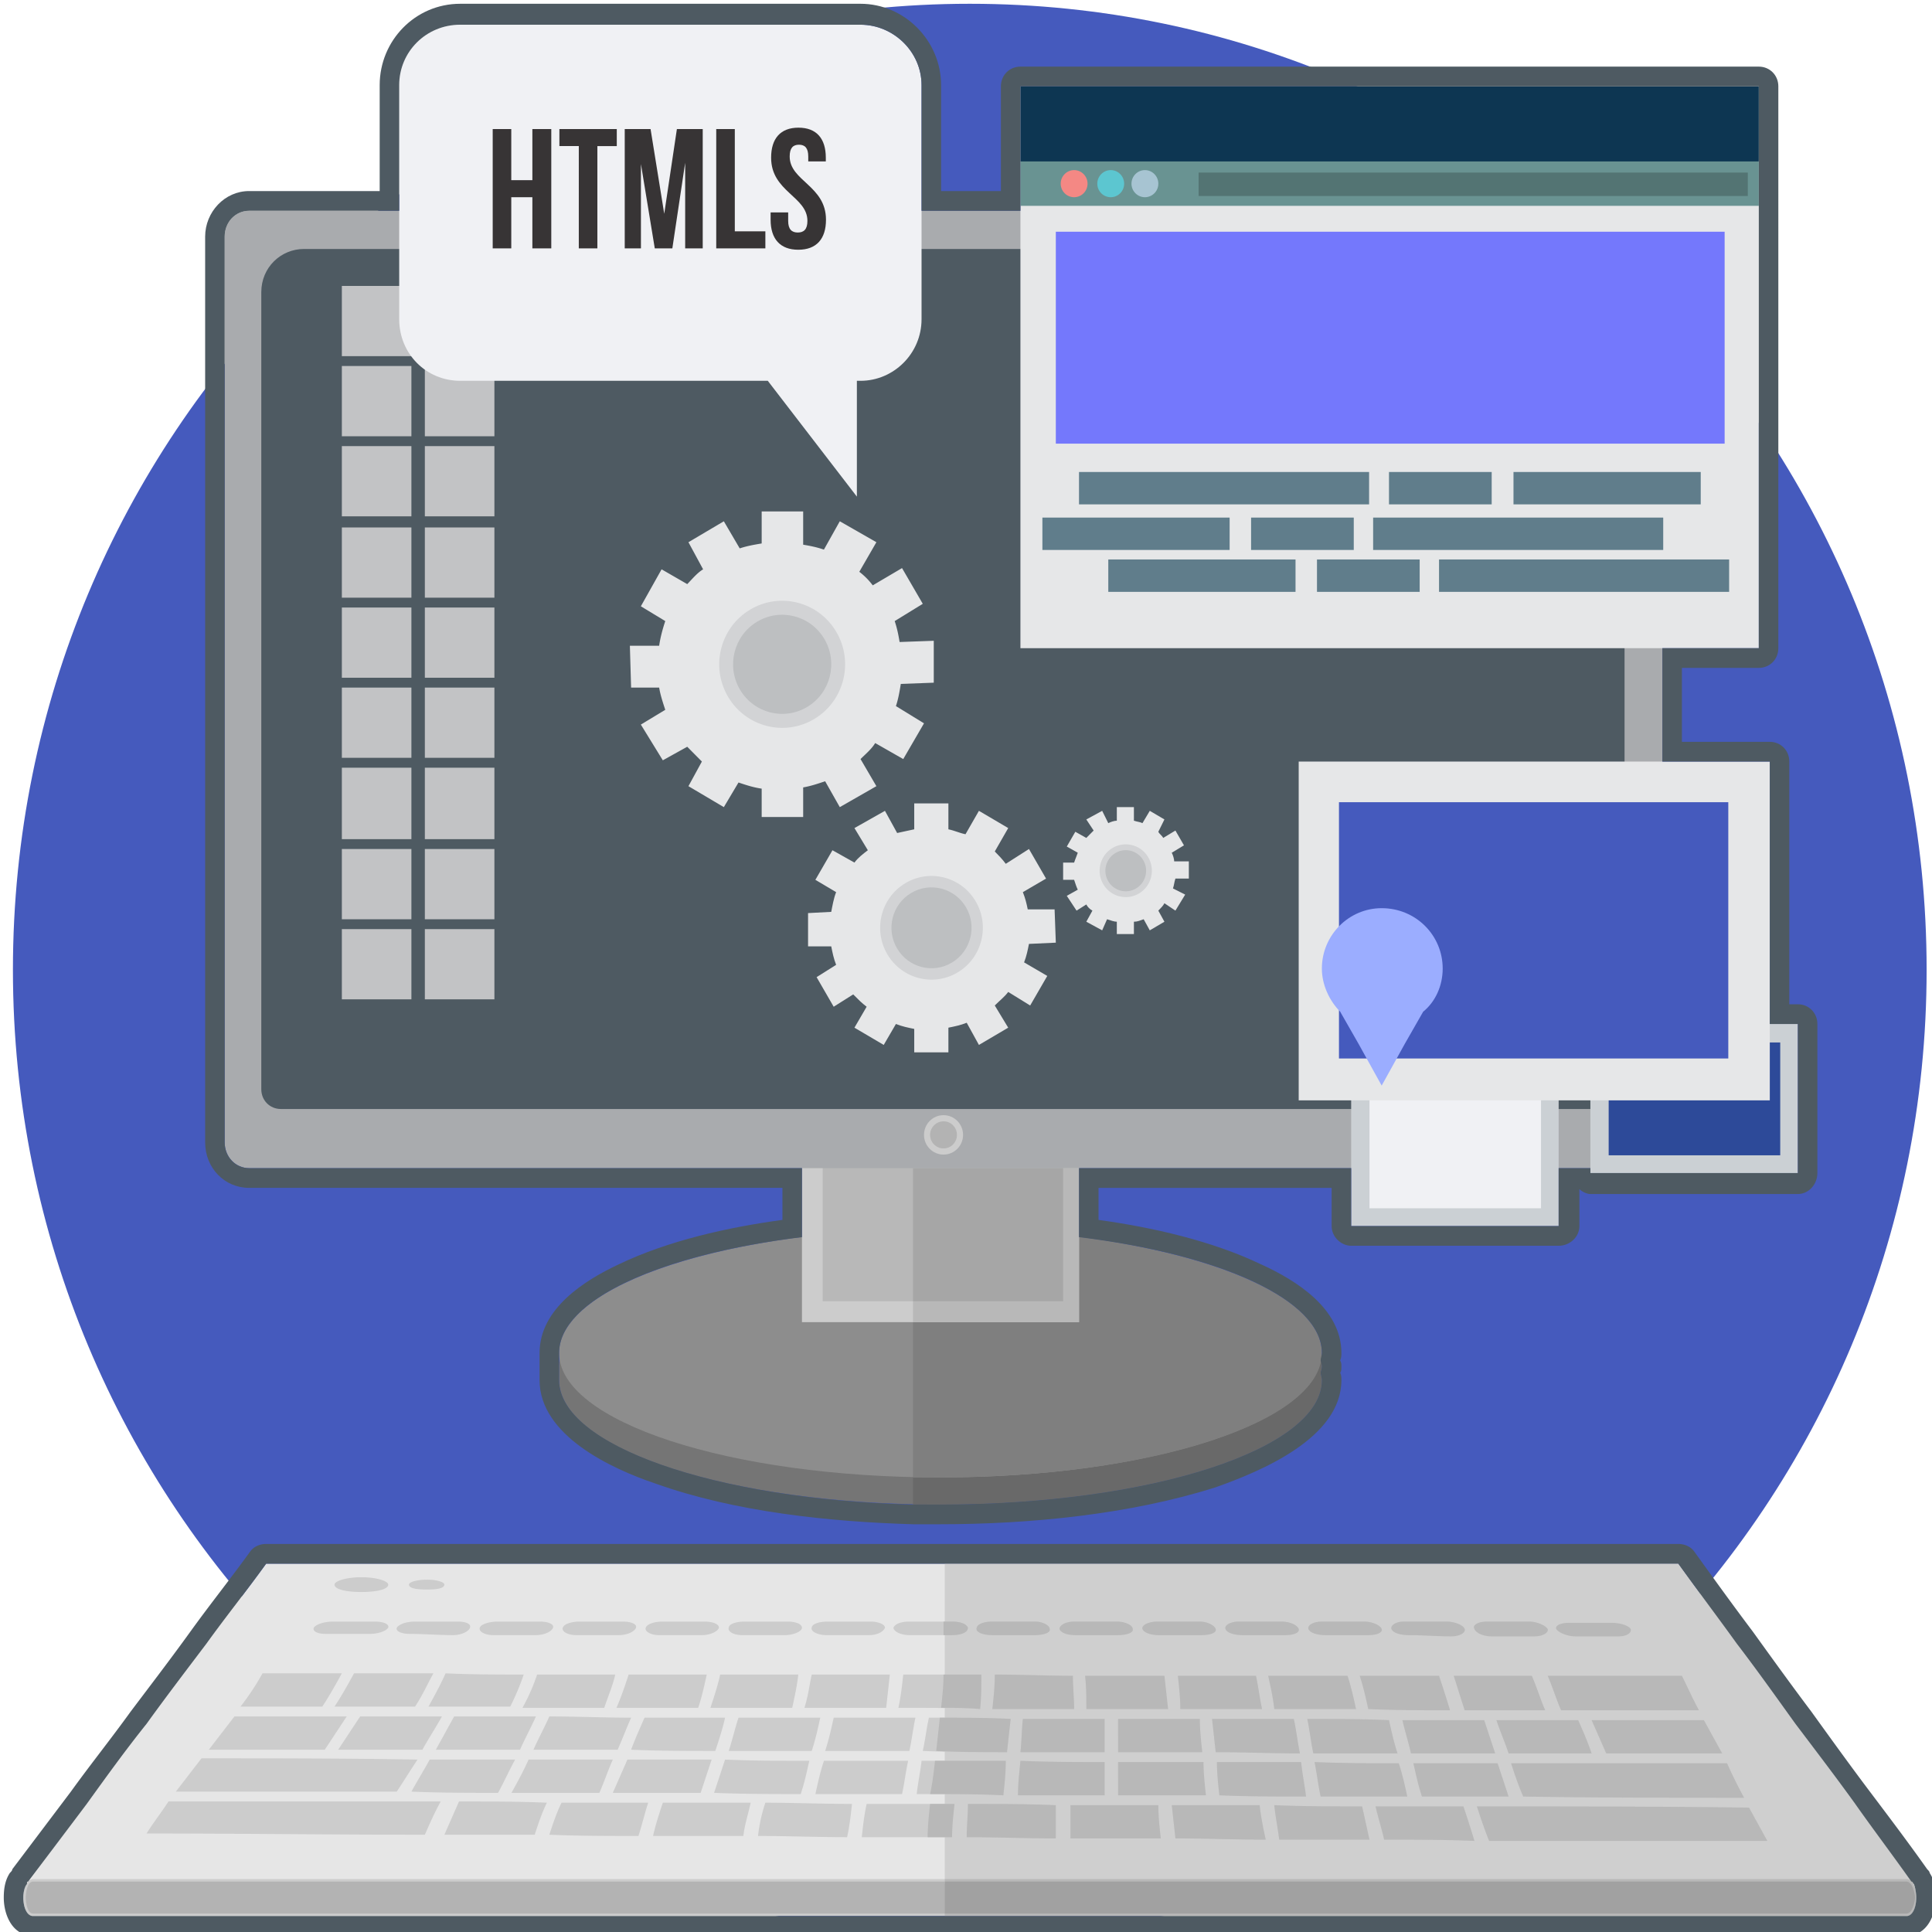 <svg width="512" height="512" xmlns="http://www.w3.org/2000/svg"><path fill="none" d="M-1-1h514v514H-1z"/><path fill="#455abd" d="M257 1c140.016 0 253.574 114.645 253.574 256S397.016 513 257 513C116.984 513 3.426 398.355 3.426 257S116.984 1 257 1z"/><path fill="#757575" d="M349.989 363.774c0 .651.32 1.307.32 1.958 0 18.287-45.282 32.981-101.237 32.981-55.626 0-100.907-14.694-100.907-32.981v-3.592c0-18.282 45.281-32.978 100.907-32.978 55.955 0 101.237 14.695 101.237 32.978.001.656-.32 1.307-.32 1.634z"/><path fill="#696969" d="M349.989 363.774c0 .651.32 1.307.32 1.958 0 18.287-45.282 32.981-101.237 32.981h-7.115v-69.551h7.115c55.955 0 101.237 14.695 101.237 32.978.001.656-.32 1.307-.32 1.634z"/><path fill="#757575" d="M241.958 329.163h7.115c54.015 0 98.003 13.712 100.917 31.348-2.913 17.304-46.901 31.02-100.917 31.02h-7.115v-62.368z"/><path fill="#8D8D8D" d="M249.073 325.572c55.736 0 100.917 14.766 100.917 32.977 0 18.216-45.181 32.981-100.917 32.981-55.73 0-100.907-14.766-100.907-32.981 0-18.211 45.176-32.977 100.907-32.977z"/><path fill="#7F7F7F" d="M249.073 325.572c55.955 0 101.237 14.694 101.237 32.977 0 18.287-45.282 32.981-101.237 32.981h-7.115v-65.958h7.115z"/><path fill="#CCC" d="M212.526 262.227h73.423v88.16h-73.423z"/><path fill="#B8B8B8" d="M285.949 309.57v40.817h-43.991V309.57z"/><path fill="#B8B8B8" d="M218.022 267.776h63.72v77.061h-63.72z"/><path fill="#A6A6A6" d="M281.742 309.57v35.267h-39.784V309.57z"/><path fill="#A9ABAE" d="M66.009 55.86h367.746c3.56 0 6.797 2.936 6.797 6.856v239.998c0 3.92-3.237 6.856-6.797 6.856H66.009c-3.553 0-6.466-2.937-6.466-6.856V62.716c-.001-3.92 2.913-6.856 6.466-6.856z"/><path fill="#4E5A62" d="M80.565 65.98h344.781c2.913 0 5.177 2.285 5.177 5.222v217.474c0 2.936-2.264 5.221-5.177 5.221H74.423c-2.914 0-5.177-2.285-5.177-5.221V77.411c.001-6.533 5.177-11.431 11.319-11.431z"/><path fill="#CCC" d="M250.047 295.53c2.855 0 5.176 2.339 5.176 5.227 0 2.883-2.321 5.222-5.176 5.222-2.86 0-5.177-2.339-5.177-5.222 0-2.888 2.317-5.227 5.177-5.227z"/><path fill="#B3B3B3" d="M250.047 297.16c1.966 0 3.553 1.612 3.553 3.597 0 1.979-1.587 3.587-3.553 3.587-1.965 0-3.563-1.607-3.563-3.587 0-1.985 1.598-3.597 3.563-3.597z"/><path fill="#C2C3C5" d="M90.593 75.776h18.434v18.615H90.593V75.776zm21.996 170.45h18.434v18.609h-18.434v-18.609zm-21.996 0h18.434v18.609H90.593v-18.609zm21.996-21.228h18.434v18.614h-18.434v-18.614zm-21.996 0h18.434v18.614H90.593v-18.614zm21.996-21.551h18.434v18.942h-18.434v-18.942zm-21.996 0h18.434v18.942H90.593v-18.942zm21.996-21.223h18.434v18.61h-18.434v-18.61zm-21.996 0h18.434v18.61H90.593v-18.61zM112.589 161h18.434v18.61h-18.434V161zm-21.996 0h18.434v18.61H90.593V161zm21.996-21.223h18.434v18.61h-18.434v-18.61zm-21.996 0h18.434v18.61H90.593v-18.61zm21.996-21.55h18.434v18.61h-18.434v-18.61zm-21.996 0h18.434v18.61H90.593v-18.61zM112.589 97h18.434v18.615h-18.434V97zm-21.996 0h18.434v18.615H90.593V97zm21.996-21.224h18.434v18.615h-18.434V75.776z"/><path fill="#CBD0D4" d="M358.074 285.407h54.984v39.509h-54.984z"/><path fill="#f0f1f4" d="M362.926 290.306h45.457v29.902h-45.457z"/><path fill="#CBD0D4" d="M421.469 271.367h54.979v39.509h-54.979z"/><path fill="#2d4a99" d="M426.315 276.266h45.462v29.903h-45.462z"/><path fill="#E6E7E8" d="M344.167 201.817h124.847v89.794H344.167z"/><path fill="#455abd" d="M354.841 212.592h103.175v67.916H354.841z"/><path fill="#f0f1f4" d="M228.051 6.549H121.968c-9.059 0-16.174 7.184-16.174 16.001v62.043c0 9.141 7.115 16.325 16.174 16.325h81.503l23.61 30.692v-30.691h.97c8.734 0 16.169-7.184 16.169-16.325V22.551c.001-8.818-7.435-16.002-16.169-16.002z"/><path fill="#373435" d="M135.493 65.823h-4.921V34.196h4.92V47.75h5.593V34.196h5.01v31.627h-5.01V52.269h-5.592v13.554zm12.752-31.627h15.21v4.518h-5.144v27.109h-4.921V38.714h-5.145v-4.518zm27.785 22.455l3.355-22.455h6.845v31.627h-4.653V43.142l-3.4 22.681h-4.653l-3.67-22.365v22.365h-4.294V34.196h6.845l3.625 22.455zm13.782-22.455h4.92v27.109h8.099v4.518h-13.02V34.196zm21.788-.362c4.788 0 7.249 2.892 7.249 7.952v.994h-4.653v-1.31c0-2.259-.895-3.118-2.461-3.118s-2.46.858-2.46 3.118c0 6.506 9.619 7.726 9.619 16.762 0 5.06-2.505 7.952-7.337 7.952s-7.337-2.892-7.337-7.952v-1.943h4.653v2.259c0 2.259.984 3.073 2.55 3.073s2.55-.813 2.55-3.073c0-6.506-9.62-7.726-9.62-16.762 0-5.06 2.462-7.952 7.248-7.952z"/><path fill="#E6E7E8" d="M271.068 236.428c.646 1.634.97 2.94 1.295 4.571h7.116l.324 8.817-7.116.328c-.324 1.63-.649 3.265-1.294 4.898l6.146 3.591-4.532 7.835-5.821-3.592c-.969 1.307-2.265 2.285-3.558 3.592l3.558 5.877-7.761 4.571-3.237-5.877c-1.614.654-3.233.979-4.852 1.306v6.532h-9.054v-6.204c-1.614-.328-3.233-.655-4.852-1.307l-3.233 5.55-7.76-4.571 3.233-5.55c-1.294-.979-2.264-1.961-3.558-3.268l-5.176 3.268-4.528-7.839 5.177-3.264c-.649-1.635-.974-3.265-1.298-4.898h-6.142v-8.817l6.142-.323c.324-1.634.649-3.592 1.298-5.226l-5.501-3.264 4.527-7.839 5.826 3.268c.969-1.311 2.263-2.285 3.553-3.268l-3.553-5.877 8.084-4.57 3.233 5.877c1.614-.328 2.914-.656 4.528-.979v-6.86h9.054v6.86c1.619.323 2.913.979 4.532 1.306l3.558-6.205 7.761 4.57-3.558 6.205c.97.979 1.943 1.958 2.913 3.269l6.146-3.924 4.527 7.839-6.147 3.592z"/><path fill="#D2D3D5" d="M258.544 238.833c3.852 6.518 1.742 14.952-4.712 18.844-6.453 3.889-14.81 1.759-18.661-4.757-3.856-6.514-1.746-14.952 4.708-18.84 6.456-3.892 14.809-1.762 18.665 4.753z"/><path fill="#BDBFC1" d="M255.969 240.384c3.006 5.084 1.36 11.661-3.671 14.694-5.032 3.033-11.552 1.373-14.552-3.707-3.009-5.08-1.364-11.661 3.668-14.69 5.036-3.038 11.55-1.378 14.555 3.703z"/><path fill="#E6E7E8" d="M310.529 225.98c.323.651.644 1.63.644 2.285h3.883v4.571h-3.558c-.325.979-.325 1.63-.646 2.613l3.234 1.63-2.589 4.247-2.912-1.958c-.32.651-.97 1.307-1.615 1.958l1.615 2.94-3.879 2.286-1.619-2.941c-.969.328-1.618.655-2.587.655v3.265h-4.528v-3.265c-.645 0-1.618-.327-2.588-.655l-1.295 2.941-4.202-2.286 1.615-2.94c-.646-.327-1.29-.979-1.615-1.634l-2.588 1.634-2.588-3.919 2.913-1.63c-.325-.655-.65-1.634-.97-2.613h-2.913v-4.571h2.913c.319-.983.645-1.634.97-2.613l-2.913-1.634 2.263-3.919 2.913 1.634c.646-.651 1.295-1.306 1.939-1.962l-1.939-2.936 4.202-2.286 1.619 3.264c.646-.328 1.619-.651 2.264-.651v-3.592h4.528v3.592c.969.324 1.618.324 2.264.651l1.942-3.264 3.879 2.286-1.615 3.264c.325.655.97.983 1.295 1.634l3.232-1.962 2.264 3.924-3.232 1.957z"/><path fill="#D2D3D5" d="M304.277 227.167c1.961 3.317.891 7.608-2.396 9.588-3.281 1.979-7.532.895-9.493-2.418-1.961-3.317-.886-7.604 2.396-9.589a6.89 6.89 0 0 1 9.493 2.419z"/><path fill="#BDBFC1" d="M302.971 227.96c1.53 2.582.692 5.931-1.869 7.472-2.558 1.545-5.873.7-7.404-1.886-1.528-2.583-.689-5.926 1.868-7.472 2.561-1.546 5.877-.7 7.405 1.886z"/><path fill="#E6E7E8" d="M237.105 164.592c.649 1.962.974 3.592 1.299 5.549l9.054-.328v11.107l-8.734.324c-.32 1.962-.645 3.919-1.294 5.876l7.44 4.571-5.501 9.469-7.436-4.243c-.969 1.63-2.587 2.941-3.882 4.243l4.202 7.184-9.699 5.554-3.882-6.856c-1.939.651-3.879 1.302-5.822 1.63v7.839h-10.997V209c-2.264-.328-4.203-.979-6.142-1.63l-3.887 6.528-9.38-5.554 3.563-6.528c-1.298-1.307-2.588-2.613-3.882-3.92l-6.471 3.592-5.821-9.468 6.47-3.916c-.649-1.962-1.293-3.924-1.618-5.881h-7.436l-.325-11.099h7.761c.325-2.285.969-4.571 1.618-6.533l-6.47-3.919 5.496-9.796 6.796 3.919c1.293-1.307 2.583-2.936 4.206-3.919l-3.887-7.184 9.38-5.549 4.207 7.184c1.943-.651 3.882-.979 5.821-1.307v-8.49h10.997v8.818c1.943.328 3.558.65 5.497 1.302l4.207-7.507 9.699 5.549-4.527 7.839a18.623 18.623 0 0 1 3.563 3.592l7.76-4.575 5.497 9.469-7.44 4.575z"/><path fill="#D2D3D5" d="M221.607 167.418c4.725 7.985 2.136 18.322-5.769 23.092-7.914 4.77-18.154 2.157-22.878-5.828-4.725-7.985-2.136-18.322 5.774-23.092 7.909-4.77 18.148-2.157 22.873 5.828z"/><path fill="#BDBFC1" d="M218.453 169.318c3.686 6.227 1.667 14.288-4.501 18.008-6.168 3.72-14.151 1.683-17.837-4.544s-1.667-14.288 4.501-18.008c6.168-3.72 14.156-1.683 17.837 4.544z"/><path fill="#E6E7E8" d="M270.424 22.878H466.1v148.897H270.424z"/><path fill="#0D3652" d="M270.424 22.878H466.1v19.917H270.424z"/><path fill="#699392" d="M270.424 54.549H466.1V42.795H270.424z"/><path fill="#607D8B" d="M285.949 125.083h76.875v8.579h-76.875zm82.149 0h27.216v8.579h-27.216zm32.993 0h49.62v8.579h-49.62zm-37.195 12.082h76.875v8.579h-76.875zm-32.345 0h27.211v8.579h-27.211zm-55.306 0h49.62v8.579h-49.62zm105.114 11.098h76.879v8.583h-76.879zm-32.344 0h27.216v8.583h-27.216zm-55.306 0h49.62v8.583h-49.62z"/><path fill="#F48884" d="M284.655 45.08c1.96 0 3.558 1.612 3.558 3.597s-1.598 3.587-3.558 3.587c-1.966 0-3.558-1.603-3.558-3.587s1.592-3.597 3.558-3.597z"/><path fill="#5CC6D0" d="M294.354 45.08c1.966 0 3.558 1.612 3.558 3.597s-1.592 3.587-3.558 3.587c-1.961 0-3.558-1.603-3.558-3.587s1.598-3.597 3.558-3.597z"/><path fill="#A7C4D2" d="M303.413 45.08c1.965 0 3.558 1.612 3.558 3.597s-1.593 3.587-3.558 3.587-3.558-1.603-3.558-3.587 1.593-3.597 3.558-3.597z"/><path fill="#537473" d="M317.645 51.941h145.543v-6.205H317.645z"/><path fill="#7478fc" d="M279.804 61.409h177.242v56.163H279.804z"/><path fill="#4E5A62" d="M476.448 266.141h-2.264v-64.324c0-2.941-2.264-5.226-5.171-5.226h-23.291v-19.593H466.1c2.914 0 5.178-2.286 5.178-5.222V22.878c0-2.936-2.264-5.222-5.178-5.222H270.424c-2.913 0-5.176 2.286-5.176 5.222v27.755h-15.85V22.551C249.398 10.797 239.694 1 228.051 1H121.968c-11.967 0-21.347 9.797-21.347 21.551v28.083H66.009c-6.466 0-11.643 5.549-11.643 12.083v239.998c0 6.856 5.176 12.082 11.643 12.082h141.345v8.49c-14.556 1.958-30.406 5.55-43.342 11.755-9.055 4.242-21.021 11.754-21.021 23.508v7.184c0 14.694 19.082 23.513 30.725 27.428 21.022 7.512 45.931 10.124 68.243 10.78h7.115c23.935 0 50.458-2.614 73.099-9.798 11.967-4.246 33.313-13.06 33.313-28.41 0-.651 0-1.307-.324-1.958.324-.327.324-.979.324-1.634 0-.65 0-.979-.324-1.63.324-.655.324-1.307.324-1.962 0-11.754-11.967-19.266-21.346-23.508-12.937-6.205-28.787-9.797-43.018-11.755v-8.49h61.775v10.12c0 2.941 2.588 5.226 5.178 5.226h54.984c2.909 0 5.496-2.284 5.496-5.226v-9.792c.646.651 1.938 1.302 2.914 1.302h54.979c2.914 0 5.177-2.608 5.177-5.55v-39.509c0-2.942-2.263-5.227-5.177-5.227zm0 44.735h-54.979v-1.306h-8.41v15.346h-54.984V309.57H285.95v18.287c37.517 4.57 64.36 16.651 64.36 30.691 0 .655-.32 1.307-.32 1.962 0 .323.32.979.32 1.63 0 .655-.32 1.307-.32 1.634 0 .651.32 1.307.32 1.958 0 18.287-45.282 32.981-101.237 32.981h-7.115c-52.397-1.306-93.792-15.673-93.792-32.981v-7.184c0-14.04 26.844-26.121 64.36-30.691V309.57H66.009c-3.553 0-6.466-2.937-6.466-6.856V62.716c0-3.92 2.914-6.856 6.466-6.856h39.785V22.55c0-8.818 7.115-16.001 16.174-16.001h106.083c8.734 0 16.169 7.184 16.169 16.001v33.31h26.203V22.878H466.1v148.898h-25.548v30.041h28.462v69.55h7.435v39.509h-.001z"/><path fill="#E6E6E6" d="M70.537 414.388h374.217c5.177 7.184 10.348 14.039 15.525 21.223 5.497 7.184 10.349 14.04 15.523 21.224 5.178 6.859 10.675 14.043 15.847 21.227 5.176 6.856 10.353 14.04 15.525 21.224H7.146c5.176-7.184 10.353-14.367 15.845-21.224 5.176-7.184 10.353-14.367 15.854-21.227 5.172-7.184 10.668-14.367 15.846-21.224 5.177-7.184 10.674-14.04 15.846-21.223z"/><path fill="#CCC" d="M8.761 497.978h496.475c1.618 0 2.589 2.285 2.589 4.897 0 2.614-.971 4.898-2.589 4.898H8.761c-1.614 0-2.583-2.284-2.583-4.898-.001-2.612.968-4.897 2.583-4.897z"/><path fill="#B3B3B3" d="M8.761 498.633c-1.614 0-1.939 3.264-1.939 4.242s.325 4.248 1.939 4.248h496.475c1.618 0 2.264-3.27 2.264-4.248s-.646-4.242-2.264-4.242H8.761z"/><path fill="#CFCFCF" d="M250.371 414.388h194.383c5.177 7.184 10.348 14.039 15.525 21.223 5.497 7.184 10.349 14.04 15.523 21.224 5.178 6.859 10.675 14.043 15.847 21.227 5.176 6.856 10.353 14.04 15.525 21.224H250.371v-84.898z"/><path fill="#CCC" d="M44.662 477.405h72.129c-1.618 2.94-2.914 5.878-4.203 8.817-24.584 0-49.167-.327-73.743-.327 1.615-2.612 3.879-5.549 5.817-8.49zm76.982 0c7.76 0 15.521 0 23.285.328-1.294 2.612-2.264 5.55-3.233 8.489h-23.935c1.294-2.939 2.589-5.876 3.883-8.817zm27.168.328h22.965c-.974 2.941-1.619 5.877-2.588 8.817-7.765 0-15.85 0-23.61-.328.969-2.939 1.938-5.876 3.233-8.489zm26.842 0h23.286c-.646 2.941-1.615 5.877-1.939 8.817h-23.934c.648-2.94 1.618-5.875 2.587-8.817zm27.173 0c7.436 0 15.196.327 22.961.327-.325 2.937-.65 5.878-1.294 8.813-7.761 0-15.85-.323-23.61-.323.324-2.94.969-5.875 1.943-8.817zm26.843.328h23.286c-.32 2.937-.645 5.878-.645 8.813h-23.935c.324-2.936.648-5.877 1.294-8.813zm26.844 0c7.765 0 15.524 0 23.29.328v8.813c-7.766 0-15.851-.328-23.615-.328-.001-2.936.325-5.877.325-8.813zm27.168.328h23.289c0 2.936.325 5.877.646 8.813h-23.935v-8.813zm26.847 0h23.284c.325 2.936.97 6.2 1.62 9.141-8.085 0-16.171-.327-23.936-.327-.324-2.937-.644-5.879-.968-8.814zm27.167 0c7.761.323 15.525.323 23.285.323l1.944 8.817H338.99c-.324-2.94-.969-5.876-1.294-9.14zm26.844.323h23.289c.97 2.941 1.939 5.877 2.909 9.146-8.085-.329-15.846-.329-23.931-.329-.648-2.94-1.618-5.876-2.267-8.817zm26.848 0c24.255 0 48.188 0 72.125.328l4.851 8.818h-73.742c-1.296-3.269-2.265-6.205-3.234-9.146zm-277.51-12.405h22.641c-1.619 2.937-2.909 5.877-4.527 8.814-7.76 0-15.525 0-22.965-.329 1.619-2.936 3.237-5.549 4.851-8.485zm26.199 0h22.321c-1.299 2.937-2.264 5.877-3.562 8.814H135.55c1.614-2.937 3.237-5.878 4.527-8.814zm26.198 0h22.32c-.974 2.937-1.943 5.877-2.913 8.814h-23.286c1.291-2.937 2.585-5.878 3.879-8.814zm25.874 0c7.44.323 14.88.323 22.32.323-.649 2.941-1.298 5.877-2.263 8.818-7.441 0-15.205 0-22.965-.327l2.908-8.814zm26.198.323h22.321c-.649 2.941-.974 5.877-1.619 8.818h-22.965c.649-2.941 1.294-5.877 2.263-8.818zm25.874 0h22.321c0 3.269-.324 6.205-.649 9.146-7.76-.327-15.521-.327-22.961-.327.323-2.942.969-5.878 1.289-8.819zm26.203 0c7.436.327 14.876.327 22.316.327v8.818h-22.966c0-2.94.326-5.877.65-9.145zm25.874.327h22.64c0 2.941.325 5.878.646 8.818h-23.285l-.001-8.818zm26.198 0h22.316c.324 3.265.969 6.205 1.294 9.143-7.765 0-15.201 0-22.965-.324-.325-2.941-.645-5.878-.645-8.819zm25.873 0c7.441.329 15.201.329 22.316.329.971 2.936 1.619 5.876 2.264 8.813h-22.96c-.65-2.937-.974-5.877-1.62-9.142zm26.198.329h22.317c.969 2.936 1.943 5.876 2.912 8.813H376.83c-.968-2.937-1.617-5.877-2.263-8.813zm25.875 0h57.248a121.163 121.163 0 0 0 4.526 9.141c-19.727 0-39.134 0-58.542-.327-1.288-2.938-2.263-5.878-3.232-8.814zm-347.045-1.307c19.083 0 38.166 0 57.249.328-1.943 2.937-3.558 5.55-5.498 8.485H46.606l6.791-8.813zm42.048-11.103h21.672c-1.619 2.94-3.563 5.878-5.177 8.817H89.62c1.943-2.939 3.885-5.877 5.825-8.817zm24.905 0h21.667c-1.291 2.94-2.909 5.878-4.203 8.817h-22.315c1.618-2.939 3.232-5.877 4.851-8.817zm25.228 0c7.116 0 14.556.328 21.672.328-1.298 2.936-2.269 5.55-3.563 8.489h-22.315c1.293-2.939 2.908-5.877 4.206-8.817zm25.224.328h21.347c-.646 2.936-1.615 5.877-2.589 8.813-7.435 0-14.875 0-22.311-.324.965-2.612 2.264-5.553 3.553-8.489zm24.909 0h21.667c-.645 2.936-1.294 5.877-2.263 8.813h-21.992c.969-2.936 1.614-5.877 2.588-8.813zm25.225 0h21.67c-.649 2.936-.969 5.877-1.614 8.813h-22.32c.974-2.936 1.615-5.877 2.264-8.813zm25.228 0c7.116 0 14.231 0 21.672.327-.325 2.937-.649 5.878-.97 8.813-7.44 0-14.881 0-22.32-.327.649-2.936.974-5.877 1.618-8.813zm24.904.327h21.672v8.813h-22.316c.32-2.935.32-5.876.644-8.813zm25.23 0h21.671c0 2.937.32 5.878.645 8.813h-22.315l-.001-8.813zm24.904 0h21.672c.644 2.937.969 5.878 1.613 9.142-7.436 0-14.875-.328-22.315-.328-.324-2.936-.645-5.877-.97-8.814zm25.229 0c7.115 0 14.551 0 21.667.323.648 2.94 1.294 5.878 2.263 8.818h-22.315c-.647-2.94-.97-6.204-1.615-9.141zm25.225.323h21.67c.97 2.94 1.943 5.878 2.913 8.818h-22.315c-.65-2.94-1.619-5.877-2.268-8.818zm24.904 0h21.671c1.294 2.94 2.589 5.878 3.559 8.818h-21.992c-.97-2.94-2.264-5.877-3.238-8.818zm25.229 0h29.756c1.618 2.94 3.237 5.878 4.853 8.818h-30.727l-3.882-8.818zm-359.658-.978h29.752l-5.817 8.817H55.34c2.264-2.939 4.528-5.877 6.791-8.817zm7.44-11.427h21.022c-1.62 2.938-3.238 5.877-5.177 8.813h-21.67c2.263-2.936 4.207-5.875 5.825-8.813zm24.256 0h21.025c-1.618 2.938-2.913 5.877-4.851 8.813H88.655c1.938-2.936 3.553-5.875 5.172-8.813zm24.254 0c6.795.323 13.911.323 20.706.323-.974 2.941-2.268 5.878-3.563 8.49h-21.67c1.619-2.936 3.238-5.875 4.527-8.813zm24.259.323h20.701c-.644 2.941-1.943 5.878-2.908 8.817h-21.67c1.614-2.939 2.908-5.875 3.877-8.817zm24.259 0h20.698c-.645 2.941-1.29 5.878-2.264 8.817h-21.67c1.298-2.939 2.263-5.875 3.236-8.817zm24.26 0h20.697c-.325 2.941-.97 5.878-1.614 8.817h-21.671c.97-2.939 1.939-5.875 2.588-8.817zm24.256 0h20.701l-.974 8.817h-21.67c.973-2.939 1.297-5.875 1.943-8.817zm24.254 0h20.703c0 2.941 0 5.878-.32 9.146-7.115-.329-14.556-.329-21.671-.329.644-2.939.968-5.875 1.288-8.817zm24.26 0c6.795 0 13.911.328 20.701.328 0 2.941.325 5.877.325 8.818h-21.672c.326-2.94.646-6.204.646-9.146zm23.935.329h21.021c.324 2.941.648 5.877.974 8.818h-21.672c.001-2.941.001-5.877-.323-8.818zm24.58 0h20.701c.65 2.941.969 5.877 1.619 8.818h-21.672c0-2.941-.324-5.877-.648-8.818zm23.934 0h21.026c.97 2.941 1.613 5.877 2.263 8.818h-21.671c-.323-2.941-.968-5.877-1.618-8.818zm24.26 0h21.021c.969 2.941 1.944 5.877 2.913 9.141-7.115 0-14.23 0-21.673-.322-.642-2.942-1.292-5.878-2.261-8.819zm24.904 0h20.701c1.294 2.941 2.264 6.205 3.558 9.141h-21.347c-.973-2.936-1.943-6.2-2.912-9.141zm24.904 0h35.577c1.618 3.265 2.914 6.205 4.528 9.141h-36.547c-1.296-2.936-2.265-6.2-3.558-9.141zM88.33 429.733h10.993c2.264 0 3.882.655 3.563 1.635-.65.979-2.914 1.63-4.852 1.63H86.39c-2.268 0-3.562-.651-3.237-1.63.65-.979 2.913-1.635 5.177-1.635zm21.671 0h11.318c2.263 0 3.558.655 3.232 1.635-.319.979-2.263 1.957-4.527 1.957-3.882 0-7.761-.327-11.322-.327-2.264 0-3.878-.651-3.554-1.63.645-.979 2.589-1.635 4.853-1.635zm21.991 0h10.999c2.264 0 3.877.655 3.558 1.635-.325.979-2.268 1.957-4.532 1.957h-11.318c-2.264 0-3.878-.979-3.558-1.957.324-.979 2.588-1.635 4.851-1.635zm21.672 0h11.317c2.269 0 3.883.655 3.558 1.635-.325.979-2.263 1.957-4.527 1.957h-11.318c-2.264 0-3.882-.979-3.562-1.957.324-.979 2.263-1.635 4.532-1.635zm21.99 0h10.998c2.264 0 3.882.655 3.882 1.635-.324.979-2.263 1.957-4.527 1.957h-11.322c-2.264 0-3.883-.979-3.558-1.957.325-.979 2.264-1.635 4.527-1.635zm21.672 0h11.318c2.263 0 3.882.655 3.882 1.635 0 .979-2.263 1.957-4.527 1.957h-11.323c-2.264 0-3.878-.979-3.553-1.957 0-.979 1.939-1.635 4.203-1.635zm21.995 0h11.317c1.939 0 3.883.655 3.883 1.635-.325.979-1.943 1.957-4.207 1.957h-11.318c-2.264 0-4.203-.979-3.882-1.957.001-.979 1.944-1.635 4.207-1.635zm21.671 0h11.318c2.264 0 3.878.655 4.203 1.635 0 1.307-1.939 1.957-4.203 1.957h-11.318c-2.268 0-4.207-.979-4.207-1.957.32-.979 1.94-1.635 4.207-1.635zm21.991 0h11.319c1.942 0 3.881.979 3.881 1.957.325.984-1.618 1.635-3.881 1.635h-11.319c-2.263 0-4.206-.65-4.206-1.635 0-1.301 1.944-1.957 4.206-1.957zm21.672 0h11.317c2.264 0 4.208.979 4.208 1.957.32.984-1.619 1.635-3.883 1.635h-11.323c-2.263 0-3.877-.65-4.202-1.635 0-.978 1.615-1.957 3.883-1.957zm21.991 0h11.322c1.939 0 3.879.979 4.203 1.957.324.984-1.295 1.635-3.883 1.635H306.97c-1.943 0-3.883-.65-4.206-1.635-.32-.978 1.619-1.957 3.882-1.957zm21.671 0h11.317c2.264 0 4.208.979 4.532 1.957.32.984-1.293 1.635-3.557 1.635h-11.323c-2.264 0-4.203-.65-4.527-1.635-.324-.978 1.294-1.957 3.558-1.957zm21.993 0h11.321c1.939 0 4.203.979 4.528 1.957.323.984-1.295 1.635-3.56 1.635h-11.317c-2.268 0-4.206-.65-4.531-1.635-.32-.978 1.294-1.957 3.559-1.957zm21.67 0h11.323c2.262 0 4.525.979 4.851 1.957.32.984-1.294 1.963-3.558 1.963-3.883 0-7.439-.328-11.322-.328-2.264 0-4.202-.65-4.528-1.635-.324-.978 1.296-1.957 3.234-1.957zm21.996 0h11.317c1.944 0 4.208.979 4.853 1.957.324.984-1.294 1.963-3.558 1.963H395.27c-2.267 0-4.207-.979-4.531-1.963-.646-.978.973-1.957 3.237-1.957zm21.992.328h10.998c2.263 0 4.526.651 5.175 1.63.32.984-.973 1.963-3.236 1.963h-11.318c-2.264 0-4.527-.979-5.178-1.963-.324-.979 1.295-1.63 3.559-1.63zM95.77 417.979c3.877 0 7.116.979 7.116 1.958 0 1.306-3.239 1.961-7.116 1.961-3.887 0-7.115-.655-7.115-1.961 0-.979 3.228-1.958 7.115-1.958zm17.464.652c2.583 0 4.527.655 4.527 1.307 0 .979-1.943 1.306-4.527 1.306-2.914 0-4.852-.327-4.852-1.306 0-.652 1.938-1.307 4.852-1.307z"/><path fill="#B8B8B8" d="M246.484 478.061h6.471c-.32 2.937-.645 5.878-.645 8.813h-6.47c0-2.936.324-5.877.644-8.813zm10.03 0c7.765 0 15.524 0 23.29.328v8.813c-7.766 0-15.851-.328-23.615-.328-.001-2.936.325-5.877.325-8.813zm27.168.328h23.289c0 2.936.325 5.877.646 8.813h-23.935v-8.813zm26.847 0h23.284c.325 2.936.97 6.2 1.62 9.141-8.085 0-16.171-.327-23.936-.327-.324-2.937-.644-5.879-.968-8.814zm27.167 0c7.761.323 15.525.323 23.285.323l1.944 8.817H338.99c-.324-2.94-.969-5.876-1.294-9.14zm26.844.323h23.289c.97 2.941 1.939 5.877 2.909 9.146-8.085-.329-15.846-.329-23.931-.329-.648-2.94-1.618-5.876-2.267-8.817zm26.848 0c24.255 0 48.188 0 72.125.328l4.851 8.818h-73.742c-1.296-3.269-2.265-6.205-3.234-9.146zM247.784 466.63h18.758c0 3.269-.324 6.205-.649 9.146-6.467-.327-12.937-.327-19.408-.327.648-2.942.973-5.878 1.299-8.819zm22.64 0c7.436.327 14.876.327 22.316.327v8.818h-22.966c0-2.94.326-5.877.65-9.145zm25.874.327h22.64c0 2.941.325 5.878.646 8.818h-23.285l-.001-8.818zm26.198 0h22.316c.324 3.265.969 6.205 1.294 9.143-7.765 0-15.201 0-22.965-.324-.325-2.941-.645-5.878-.645-8.819zm25.873 0c7.441.329 15.201.329 22.316.329.971 2.936 1.619 5.876 2.264 8.813h-22.96c-.65-2.937-.974-5.877-1.62-9.142zm26.198.329h22.317c.969 2.936 1.943 5.876 2.912 8.813H376.83c-.968-2.937-1.617-5.877-2.263-8.813zm25.875 0h57.248a121.163 121.163 0 0 0 4.526 9.141c-19.727 0-39.134 0-58.542-.327-1.288-2.938-2.263-5.878-3.232-8.814zm-151.369-12.082c6.15 0 12.292 0 18.763.327-.325 2.937-.649 5.878-.97 8.813-6.146 0-12.617 0-18.759-.327.321-2.936.646-5.877.966-8.813zm21.995.327h21.672v8.813h-22.316c.32-2.935.32-5.876.644-8.813zm25.23 0h21.671c0 2.937.32 5.878.645 8.813h-22.315l-.001-8.813zm24.904 0h21.672c.644 2.937.969 5.878 1.613 9.142-7.436 0-14.875-.328-22.315-.328-.324-2.936-.645-5.877-.97-8.814zm25.229 0c7.115 0 14.551 0 21.667.323.648 2.94 1.294 5.878 2.263 8.818h-22.315c-.647-2.94-.97-6.204-1.615-9.141zm25.225.323h21.67c.97 2.94 1.943 5.878 2.913 8.818h-22.315c-.65-2.94-1.619-5.877-2.268-8.818zm24.904 0h21.671c1.294 2.94 2.589 5.878 3.559 8.818h-21.992c-.97-2.94-2.264-5.877-3.238-8.818zm25.229 0h29.756c1.618 2.94 3.237 5.878 4.853 8.818h-30.727l-3.882-8.818zm-171.742-12.082h10.024c0 2.941 0 5.878-.32 9.146-3.563-.329-6.795-.329-10.353-.329.324-2.939.649-5.875.649-8.817zm13.582 0c6.795 0 13.911.328 20.701.328 0 2.941.325 5.877.325 8.818h-21.672c.326-2.94.646-6.204.646-9.146zm23.935.329h21.021c.324 2.941.648 5.877.974 8.818h-21.672c.001-2.941.001-5.877-.323-8.818zm24.58 0h20.701c.65 2.941.969 5.877 1.619 8.818h-21.672c0-2.941-.324-5.877-.648-8.818zm23.934 0h21.026c.97 2.941 1.613 5.877 2.263 8.818h-21.671c-.323-2.941-.968-5.877-1.618-8.818zm24.26 0h21.021c.969 2.941 1.944 5.877 2.913 9.141-7.115 0-14.23 0-21.673-.322-.642-2.942-1.292-5.878-2.261-8.819zm24.904 0h20.701c1.294 2.941 2.264 6.205 3.558 9.141h-21.347c-.973-2.936-1.943-6.2-2.912-9.141zm24.904 0h35.577c1.618 3.265 2.914 6.205 4.528 9.141h-36.547c-1.296-2.936-2.265-6.2-3.558-9.141zm-160.099-14.368h2.264c2.264 0 3.878.655 4.203 1.635 0 1.307-1.939 1.957-4.203 1.957h-2.264v-3.592zm12.936 0h11.319c1.942 0 3.881.979 3.881 1.957.325.984-1.618 1.635-3.881 1.635h-11.319c-2.263 0-4.206-.65-4.206-1.635 0-1.301 1.944-1.957 4.206-1.957zm21.672 0h11.317c2.264 0 4.208.979 4.208 1.957.32.984-1.619 1.635-3.883 1.635h-11.323c-2.263 0-3.877-.65-4.202-1.635 0-.978 1.615-1.957 3.883-1.957zm21.991 0h11.322c1.939 0 3.879.979 4.203 1.957.324.984-1.295 1.635-3.883 1.635H306.97c-1.943 0-3.883-.65-4.206-1.635-.32-.978 1.619-1.957 3.882-1.957zm21.671 0h11.317c2.264 0 4.208.979 4.532 1.957.32.984-1.293 1.635-3.557 1.635h-11.323c-2.264 0-4.203-.65-4.527-1.635-.324-.978 1.294-1.957 3.558-1.957zm21.993 0h11.321c1.939 0 4.203.979 4.528 1.957.323.984-1.295 1.635-3.56 1.635h-11.317c-2.268 0-4.206-.65-4.531-1.635-.32-.978 1.294-1.957 3.559-1.957zm21.67 0h11.323c2.262 0 4.525.979 4.851 1.957.32.984-1.294 1.963-3.558 1.963-3.883 0-7.439-.328-11.322-.328-2.264 0-4.202-.65-4.528-1.635-.324-.978 1.296-1.957 3.234-1.957zm21.996 0h11.317c1.944 0 4.208.979 4.853 1.957.324.984-1.294 1.963-3.558 1.963H395.27c-2.267 0-4.207-.979-4.531-1.963-.646-.978.973-1.957 3.237-1.957zm21.992.328h10.998c2.263 0 4.526.651 5.175 1.63.32.984-.973 1.963-3.236 1.963h-11.318c-2.264 0-4.527-.979-5.178-1.963-.324-.979 1.295-1.63 3.559-1.63zm-165.597 67.917h254.864c1.618 0 2.589 2.285 2.589 4.897 0 2.614-.971 4.898-2.589 4.898H250.371v-9.795z"/><path fill="#A1A1A1" d="M250.371 507.123h254.864c1.618 0 2.264-3.27 2.264-4.248s-.646-4.242-2.264-4.242H250.371v8.49z"/><path fill="#4E5A62" d="M511.381 496.348c0-.327-.324-.656-.649-.983-4.847-6.856-10.023-13.711-15.2-20.572-5.171-6.854-10.348-14.038-15.525-21.222-5.172-6.856-10.348-14.04-15.524-21.224-5.173-6.855-10.349-14.039-15.526-21.223-.969-1.307-2.583-1.963-4.201-1.963H70.537c-1.615 0-3.229.656-4.203 1.963-5.177 7.184-10.673 14.039-15.846 21.223-5.177 7.184-10.678 14.367-15.85 21.224-5.176 7.184-10.672 14.038-15.85 21.222a58111.356 58111.356 0 0 1-15.525 20.572c0 .327-.32.656-.645.983C1.325 498.306 1 500.59 1 502.875 1 507.446 3.264 513 8.761 513h496.475c5.496 0 7.765-5.554 7.765-10.125-.001-2.285-.325-4.569-1.62-6.527zm-6.146 11.425H8.761c-1.614 0-2.583-2.284-2.583-4.898 0-1.306.32-2.936.969-3.591 0-.328 0-.651.324-.651 5.177-6.86 10.349-13.716 15.521-20.572 5.176-7.184 10.353-14.367 15.854-21.227 5.172-7.184 10.668-14.367 15.846-21.224 5.176-7.184 10.673-14.039 15.846-21.223h374.217c5.177 7.184 10.348 14.039 15.525 21.223 5.497 7.184 10.349 14.04 15.523 21.224 5.178 6.859 10.675 14.043 15.847 21.227 4.852 6.856 10.028 13.712 14.88 20.572.324 0 .324.323.646.651.324.655.649 2.285.649 3.591-.001 2.614-.971 4.898-2.59 4.898z"/><path fill="#9badff" d="M366.159 240.676c9.054 0 16.169 7.184 16.169 15.997 0 4.569-1.938 8.817-5.171 11.431l-4.853 8.49-6.146 11.098-6.146-11.098-4.853-8.49c-2.908-2.941-4.851-7.184-4.851-11.431.002-8.814 7.117-15.997 15.851-15.997zm0 8.813c4.526 0 8.084 3.591 8.084 7.839 0 4.57-3.558 8.162-8.084 8.162-4.202 0-7.761-3.592-7.761-8.162 0-4.248 3.559-7.839 7.761-7.839z"/></svg>